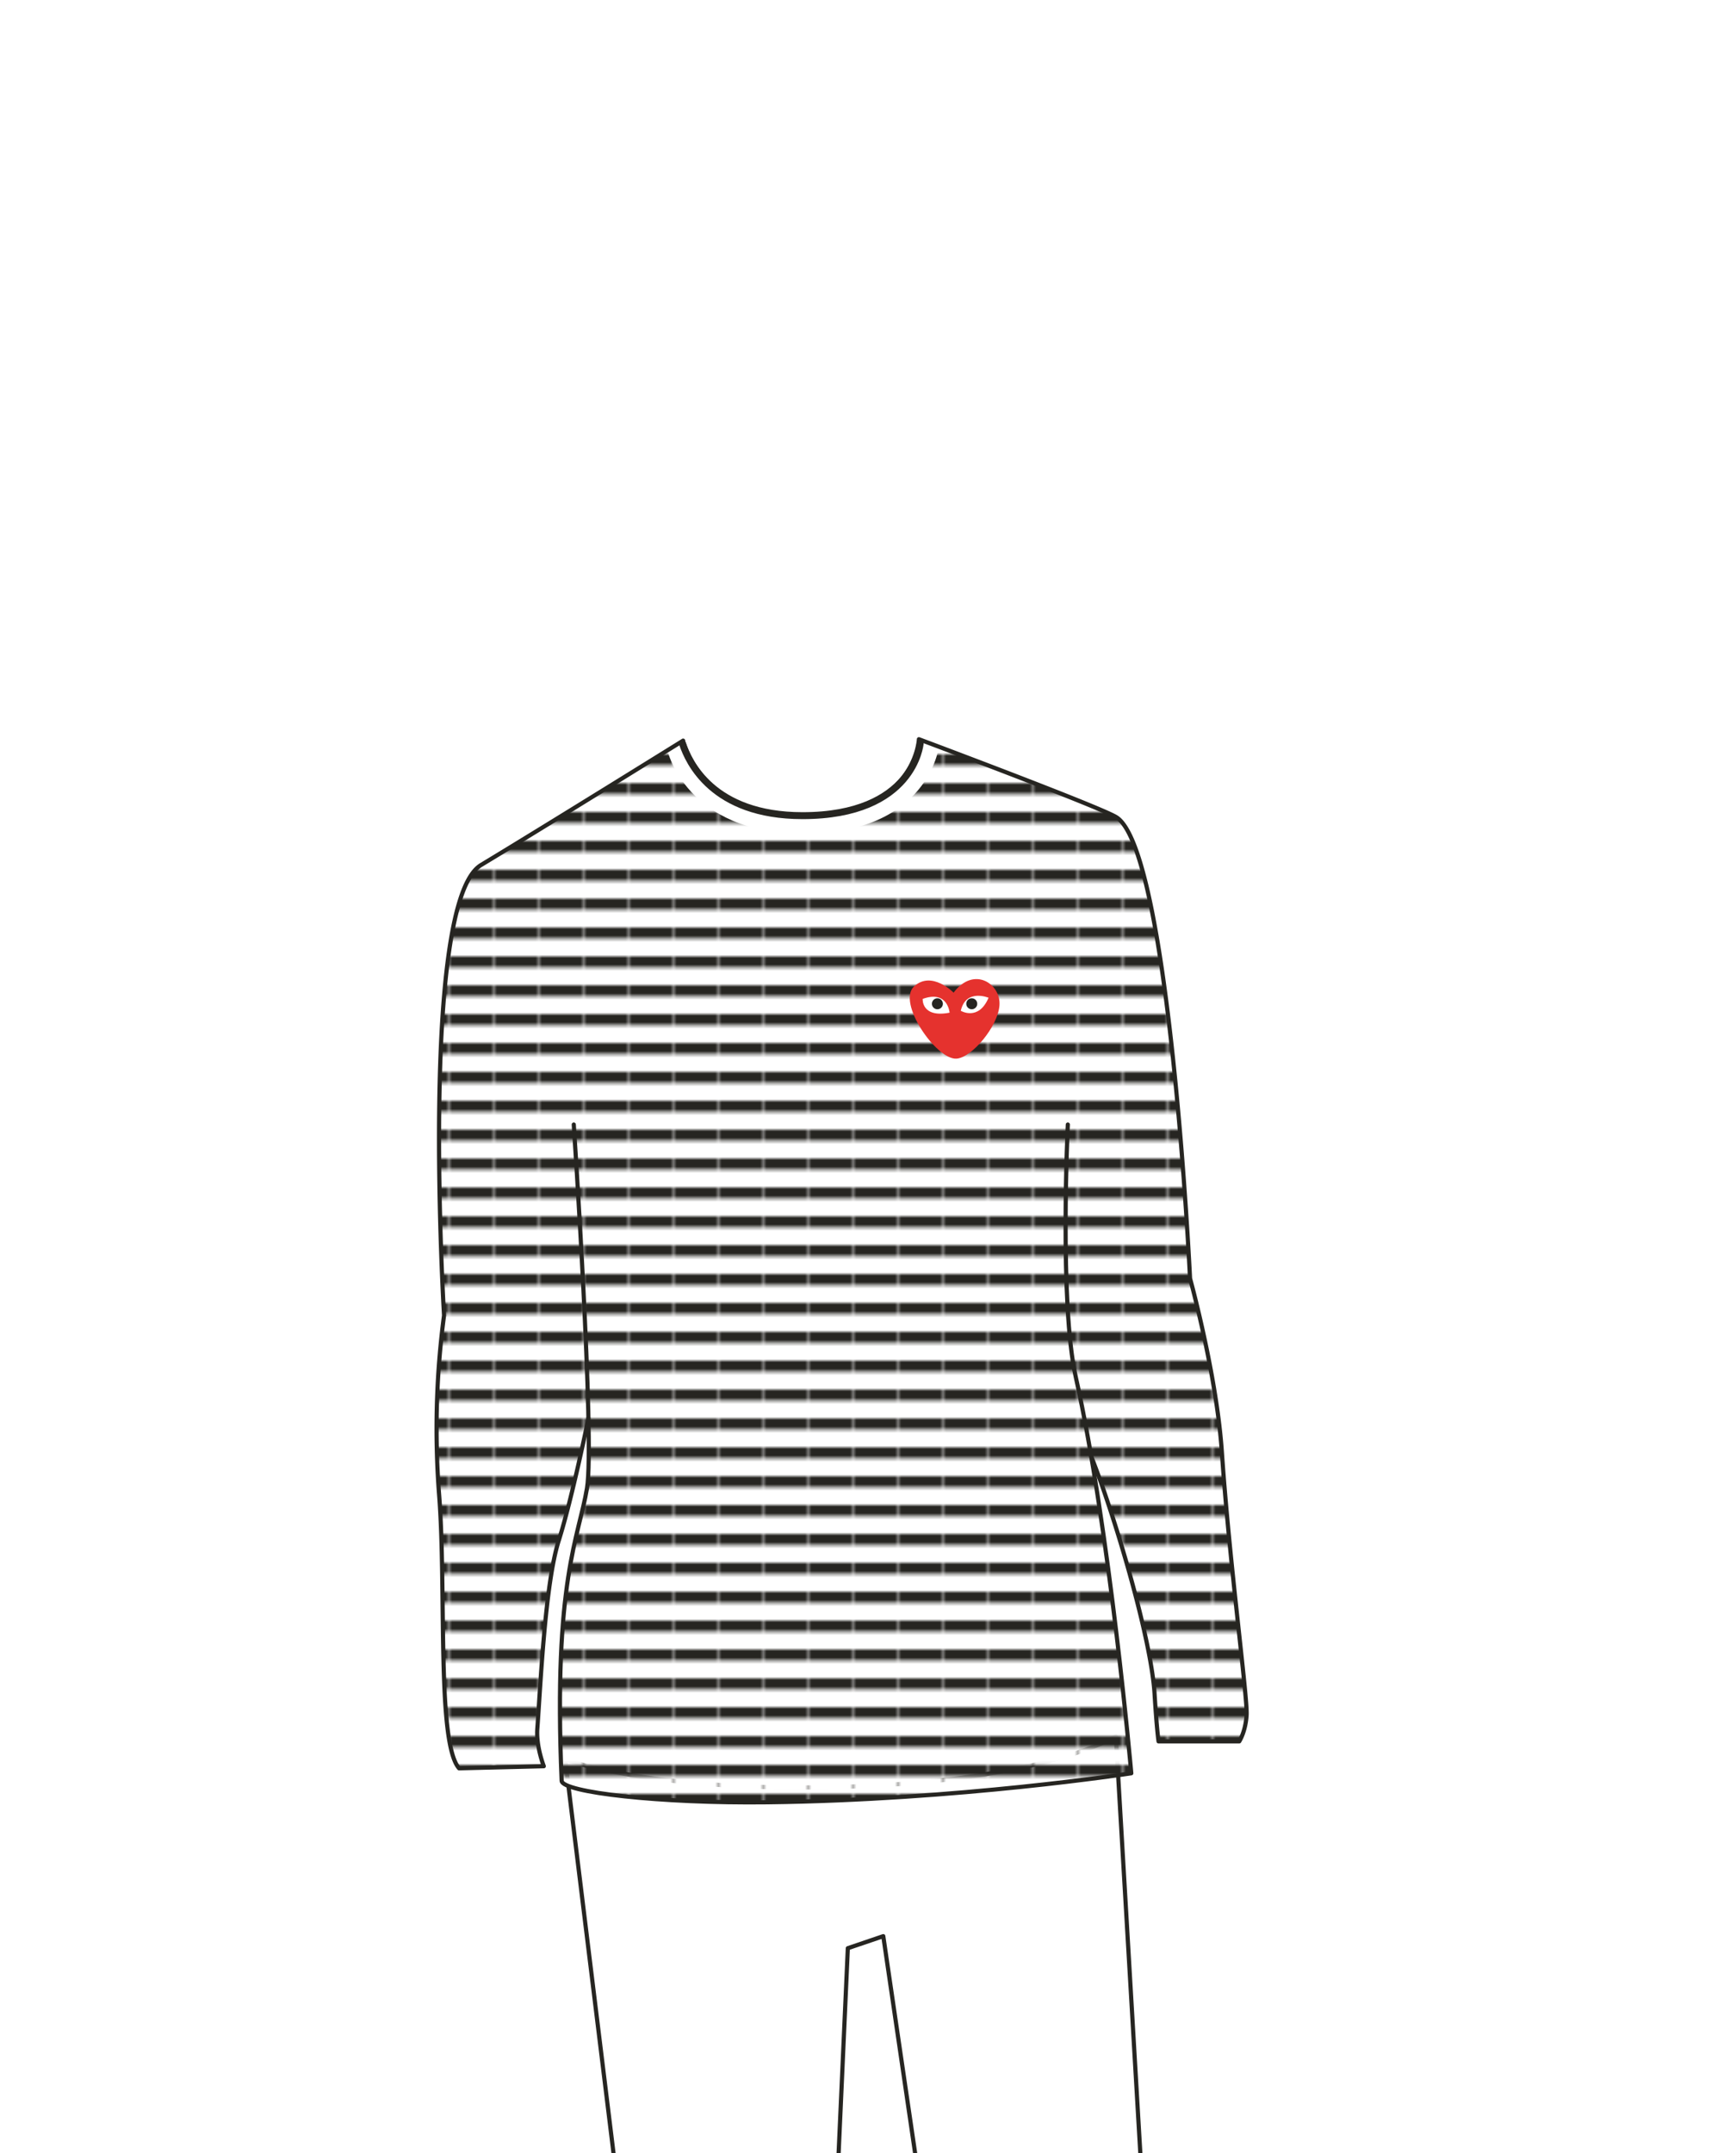 <svg xmlns="http://www.w3.org/2000/svg" xmlns:xlink="http://www.w3.org/1999/xlink" width="1250" height="1550" viewBox="0 0 1250 1550"><defs><pattern id="a" width="13.63" height="8.94" patternTransform="translate(1.03 2.46) scale(2.31)" patternUnits="userSpaceOnUse" viewBox="0 0 13.63 8.94"><rect width="13.63" height="8.94" fill="none"/><rect y="3.42" width="13.63" height="5.51" fill="#fff"/><rect width="13.63" height="3.42" fill="#262521"/></pattern></defs><title>s06e02-03</title><path d="M406.93,1266.5s61.78,24.3,203.69,19.79,192.84-36.18,192.84-36.18l20.11,342.24-158.71-1.85L636,1393.89l-25.52,8.67-8.83,196.25-153.94-.22Z" fill="#fff" stroke="#262521" stroke-linecap="round" stroke-linejoin="round" stroke-width="3"/><path d="M491.85,533.24l0,0S491.86,533.2,491.85,533.24Z" fill="url(#a)"/><path d="M879.72,1045c-3.84-55.87-22.89-124.63-22.89-124.63s-14.58-307-52.88-331.94c-10.88-7.11-142.29-56.21-142.29-56.21s-2.49,55-82.84,55c-65.09,0-82.1-39.23-86.22-51.38a11.73,11.73,0,0,1-.75-2.59c-1,.64-100.94,62.69-145.44,89.5C301.68,649.69,319.74,947,319.74,947a619.73,619.73,0,0,0-3.6,128.12c5.52,68.42-1.88,179.2,14.45,197.93l61-1.5s-5.61-14.34-4.66-27c2.28-30.22,5.54-104.26,15.36-135.21S423.7,1021,423.7,1021c.49,23.68.3,42.22-1,50.32-5.7,34.75-24.42,66.84-18.25,210.71.35,8.28,71,16.39,148,15.46,137.52-1.66,262.16-20.89,262.16-20.89s-11-124-28.81-228c17.22,45.53,43.19,132.78,45.55,170.67,1.63,26.39,2.88,34.36,2.88,34.36h58.1s4.49-6.66,5.3-18.88S885.29,1126.26,879.72,1045Z" fill="url(#a)"/><path d="M676,537.67l-14.34-5.45s-2.49,55-82.85,55c-65.08,0-82.09-39.23-86.21-51.38-1-2.85-.72-2.61-.72-2.61l-11.3,6.95s13.27,60,98,60C668.55,600.13,676,537.67,676,537.67Z" fill="#fff"/><path d="M491.6,535.83c4.12,12.15,21.13,51.38,86.21,51.38,80.36,0,84.73-51.88,84.73-51.88" fill="none" stroke="#262521" stroke-linecap="round" stroke-linejoin="round" stroke-width="5"/><path d="M423.7,1021s-11.62,57.37-21.45,88.33-13.08,105-15.36,135.21c-.95,12.67,4.66,27,4.66,27l-61,1.5c-16.33-18.73-8.93-129.51-14.45-197.93A619.73,619.73,0,0,1,319.74,947s-18.06-297.33,26.67-324.28,145.47-89.52,145.47-89.52-.25-.24.72,2.61c4.12,12.15,21.13,51.38,86.21,51.38,80.36,0,82.85-55,82.85-55S793.07,581.32,804,588.43c38.3,25,52.88,331.94,52.88,331.94s19,68.76,22.89,124.63c5.57,81.26,18.66,177.57,17.84,189.79s-5.3,18.88-5.3,18.88h-58.1s-1.25-8-2.88-34.36c-2.47-39.8-28.48-127.5-45.55-170.67" fill="none" stroke="#262521" stroke-linecap="round" stroke-linejoin="round" stroke-width="3"/><path d="M413.14,809.59s15.23,227,9.53,261.75-24.42,66.84-18.25,210.71c.35,8.28,71,16.39,148,15.46,137.52-1.66,262.16-20.89,262.16-20.89s-15.66-177-40-285.38c-11.86-52.84-5.7-181.65-5.7-181.65" fill="none" stroke="#262521" stroke-linecap="round" stroke-linejoin="round" stroke-width="3"/><path d="M686.64,714.63s-15.73-16.12-28.4-4.55,15.89,52.78,30.34,52.07c11-.55,29.94-23,31.09-38.41S701.23,695.17,686.64,714.63Z" fill="#e5322e"/><path d="M711.81,718.3s-16.34-6.8-20,9.39C691.81,727.69,704.55,735.36,711.81,718.3Z" fill="#fff"/><path d="M683.75,729.05s-1.3-16.51-19.38-9.9C664.37,719.15,663.34,733,683.75,729.05Z" fill="#fff"/><circle cx="674.97" cy="722.64" r="3.95" fill="#262522"/><circle cx="699.71" cy="722.64" r="3.95" fill="#262522"/></svg>